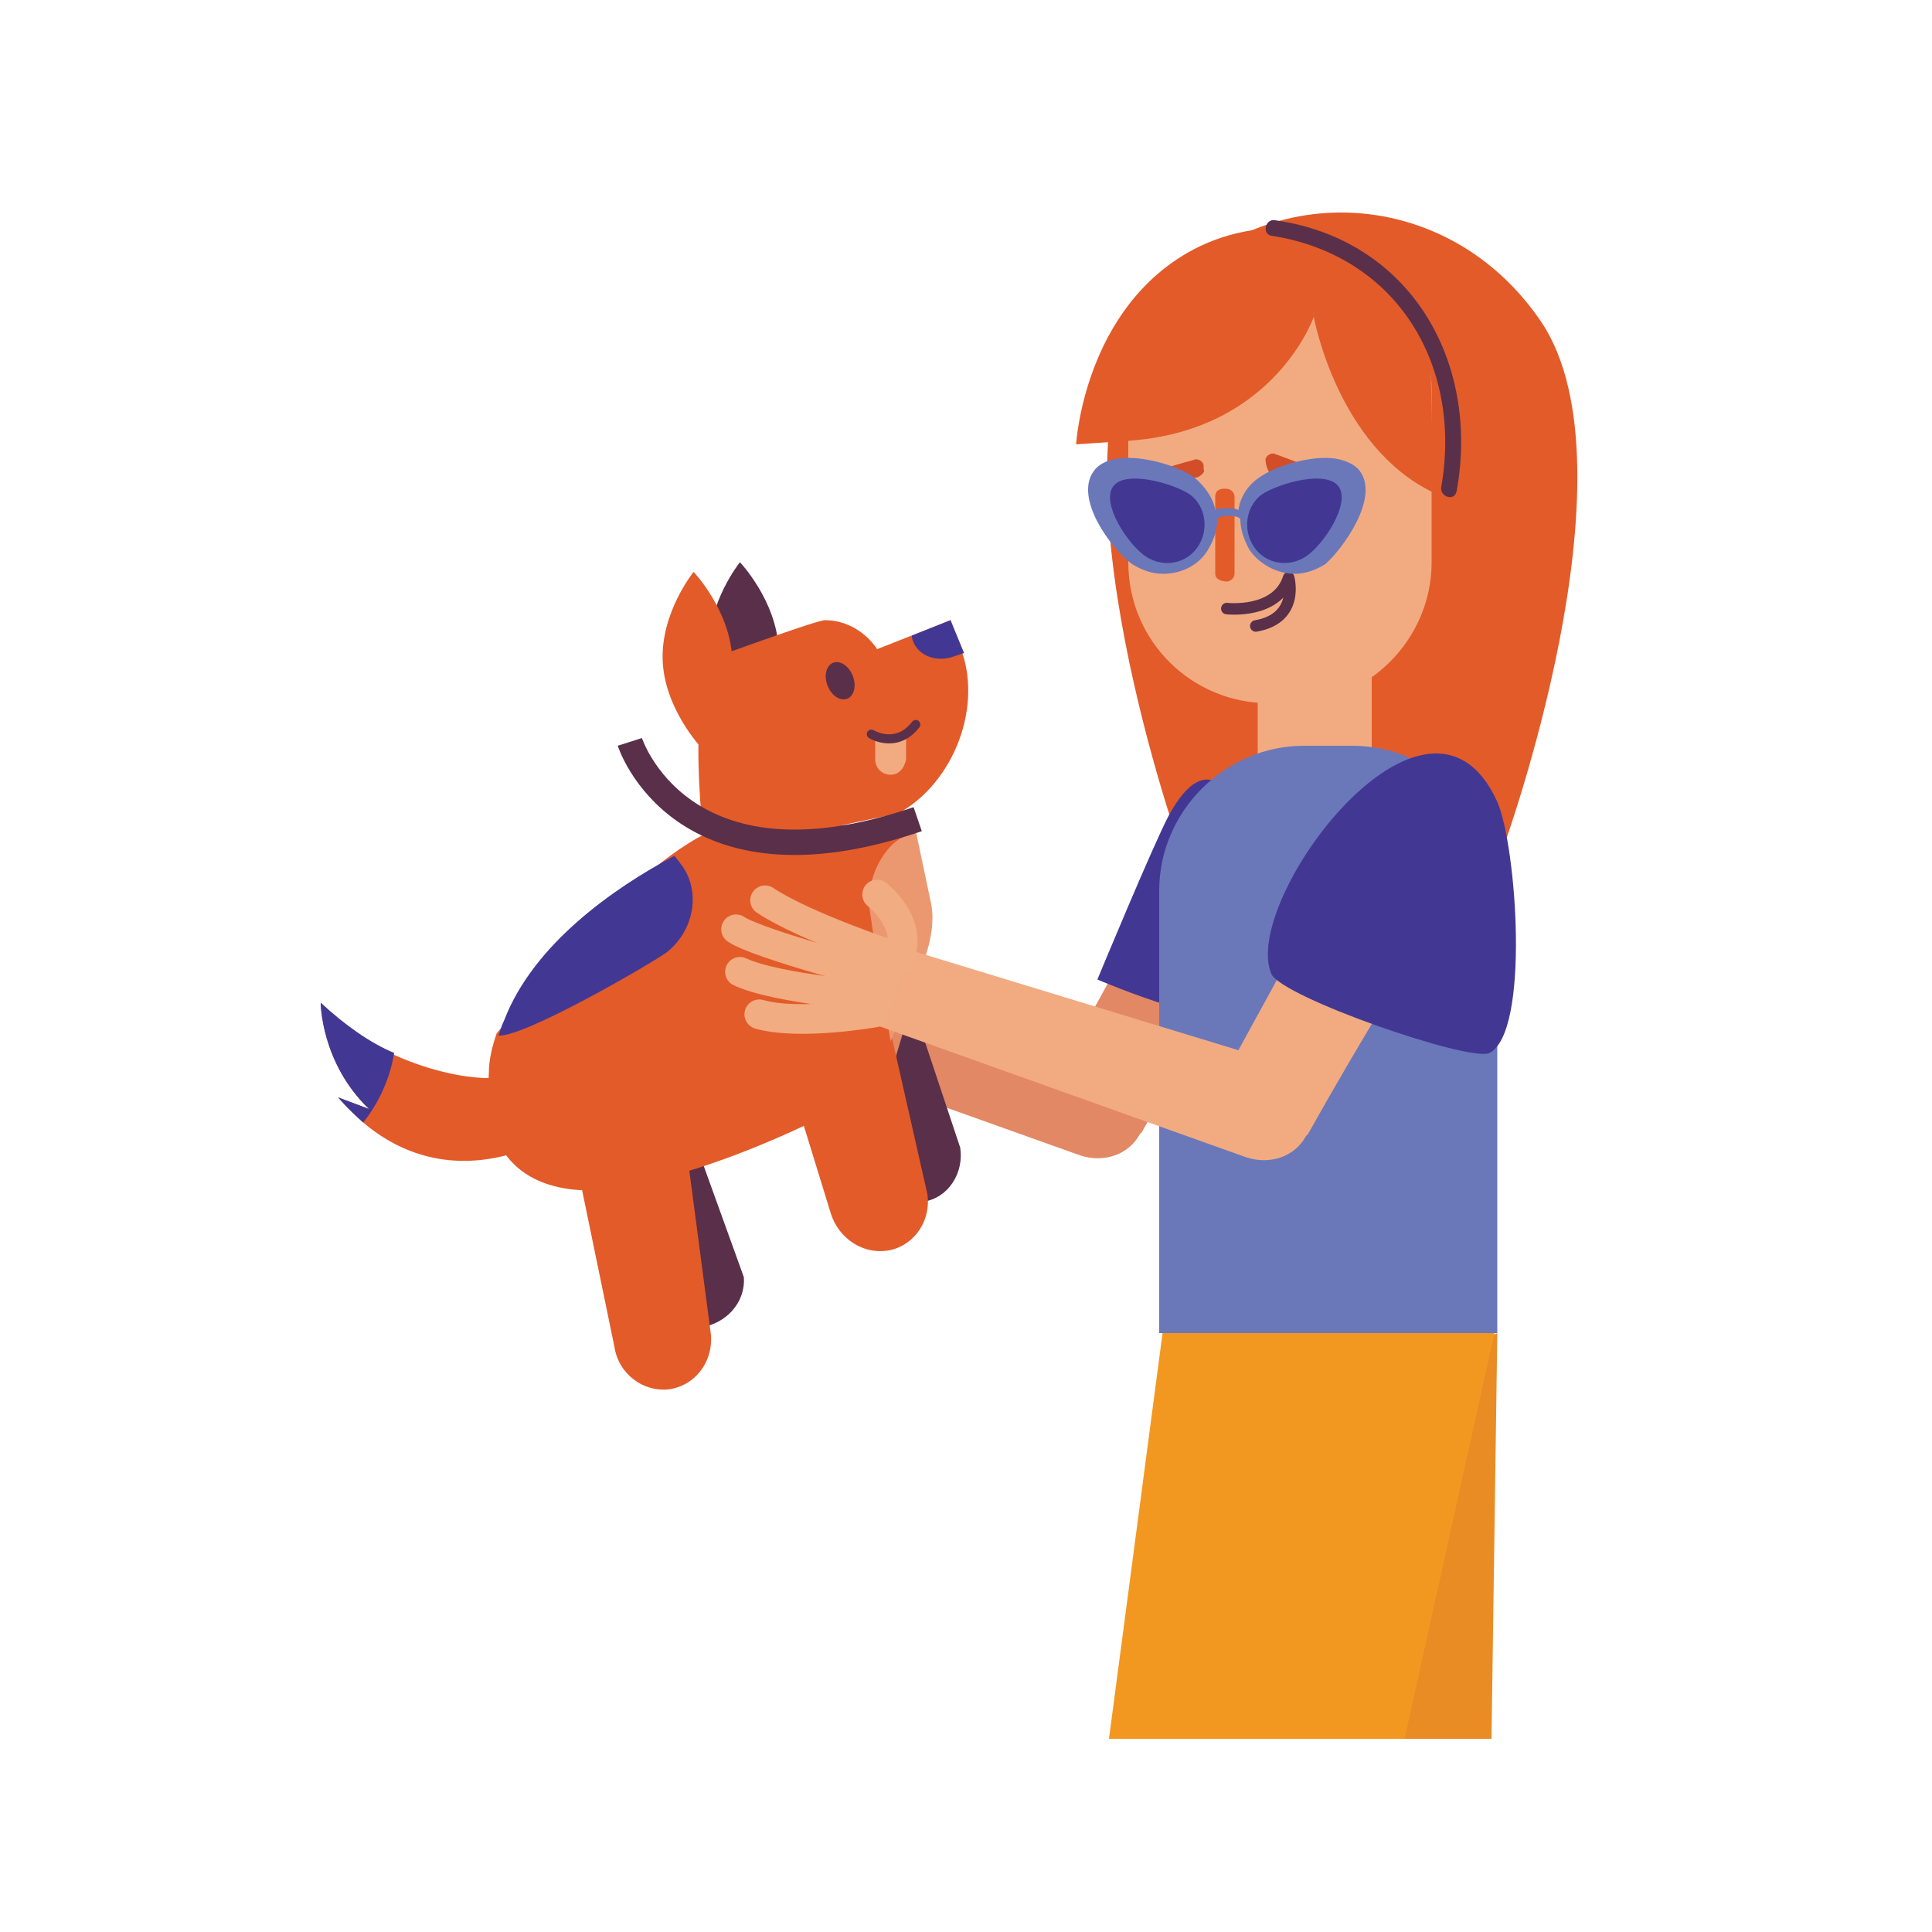 <?xml version="1.0" encoding="utf-8"?>
<!-- Generator: Adobe Illustrator 21.0.0, SVG Export Plug-In . SVG Version: 6.00 Build 0)  -->
<svg version="1.1" id="Layer_1" xmlns="http://www.w3.org/2000/svg" xmlns:xlink="http://www.w3.org/1999/xlink" x="0px" y="0px"
	 viewBox="0 0 100 100" style="enable-background:new 0 0 100 100;" xml:space="preserve">
<style type="text/css">
	.st0{display:none;fill:none;stroke:#EA8A31;stroke-width:0.596;stroke-miterlimit:10;}
	.st1{fill:none;}
	.st2{fill:#E28865;}
	.st3{fill:#5A2F49;}
	.st4{fill:#E35B29;}
	.st5{fill:#423894;}
	.st6{fill:#F2AB81;}
	.st7{fill:none;stroke:#5A2F49;stroke-width:0.472;stroke-linecap:round;stroke-linejoin:round;stroke-miterlimit:10;}
	.st8{fill:#EB9871;}
	.st9{fill:none;stroke:#5A2F49;stroke-width:1.314;stroke-miterlimit:10;}
	.st10{fill:#E98C23;}
	.st11{fill:#F29821;}
	.st12{fill:#6A78B9;}
	.st13{fill:#D14E28;}
	.st14{fill:none;stroke:#5A2F49;stroke-width:0.596;stroke-linecap:round;stroke-linejoin:round;stroke-miterlimit:10;}
	.st15{fill:none;stroke:#F2AC81;stroke-width:1.535;stroke-linecap:round;stroke-linejoin:round;stroke-miterlimit:10;}
</style>
<path id="XMLID_85_" class="st0" d="M61,82.3c0,0-3.3,1.4-8.9,1.6"/>
<g id="XMLID_30_">
</g>
<rect x="10" y="10" class="st1" width="80" height="80"/>
<g>
	<g id="XMLID_138_">
		<path class="st2" d="M68,44c-3.1,4.7-6.1,9.6-8.9,14.6L59,58.7c-0.6,1.1-1.9,1.5-3.1,1.1l-19.6-7c-1.1-0.4-1.7-1.6-1.3-2.7
			c0.4-1.1,1.5-1.6,2.6-1.3l20,6.1l-3.1,1.2c1.4-2.6,2.8-5.1,4.2-7.7c1.4-2.5,2.9-5.1,4.5-7.6c0.9-1.4,2.6-1.8,4-0.9
			S68.9,42.6,68,44C68.1,43.9,68,44,68,44L68,44z"/>
	</g>
	<path id="XMLID_24928_" class="st3" d="M47.8,62.2L47.8,62.2c-1.4,0.3-2.7-0.6-3.1-1.9l2.5-8.4l2.5,7.5
		C49.9,60.7,49.1,62,47.8,62.2z"/>
	<path id="XMLID_141_" class="st4" d="M79.8,16.7c5.1,7.7-2,27.2-2,27.2H61.1c0,0-7-19.6-2-27.2S74.7,9.1,79.8,16.7z"/>
	<path id="XMLID_15006_" class="st3" d="M36.3,68.7L36.3,68.7C34.9,68.9,35,56.4,35,56.4l3.5,9.7C38.6,67.4,37.6,68.5,36.3,68.7z"/>
	<g id="XMLID_24923_">
		<g id="XMLID_24924_">
			<g>
				<path class="st4" d="M26.2,59.8c-3.5,0.9-6-0.5-7.4-1.7c-0.8-0.7-1.3-1.3-1.3-1.3l1.6,0.6c-2.5-2.4-2.5-5.5-2.5-5.5
					c1.2,1.2,2.5,2.1,3.8,2.7c2,0.9,3.8,1.2,4.9,1.2c0.8,0,1.3,0,1.3,0S27.4,59.1,26.2,59.8z"/>
			</g>
		</g>
	</g>
	<path id="XMLID_24921_" class="st3" d="M40.3,33.6c-0.1-2.5-2-4.5-2-4.5s-1.7,2.1-1.6,4.6C36.8,36.3,40.4,36.1,40.3,33.6z"/>
	<path class="st4" d="M46.5,42.1l-10,2.1c-0.1-1.1-1.3-10.2,1.4-10.5c0,0,4.4-1.6,4.8-1.6c1.1,0,2.1,0.6,2.7,1.5l3.8-1.5l0.5,1.4
		C50.9,36.5,49.4,40.5,46.5,42.1z"/>
	<path id="XMLID_24919_" class="st4" d="M37.9,34.1c-0.1-2.5-2-4.5-2-4.5s-1.7,2.1-1.6,4.6c0.1,2.5,2,4.5,2,4.5S38,36.6,37.9,34.1z"
		/>
	<path id="XMLID_24917_" class="st5" d="M49.3,34l0.6-0.2l-0.7-1.7l-2,0.8V33C47.4,33.9,48.4,34.3,49.3,34z"/>
	
		<ellipse id="XMLID_24915_" transform="matrix(0.931 -0.365 0.365 0.931 -9.86 18.342)" class="st3" cx="43.5" cy="35.2" rx="0.7" ry="1"/>
	<path id="XMLID_105_" class="st6" d="M46.1,40.1L46.1,40.1c-0.5,0-0.8-0.4-0.8-0.8v-1.1c0-0.1,0-0.1,0.1-0.1h1.4
		c0.1,0,0.1,0,0.1,0.1v1.1C46.8,39.8,46.5,40.1,46.1,40.1z"/>
	<path id="XMLID_24914_" class="st7" d="M47.4,37.5c-1,1.3-2.3,0.5-2.3,0.5"/>
	<path class="st4" d="M45.1,56.5c0,0-8.9,5.1-15.1,5.1c-1.5-0.1-2.9-0.6-3.8-1.8c-0.3-0.5-1-3.4-0.9-4.2c0-0.8,0.2-1.5,0.4-2.1
		c0,0,7.4-9.4,11.7-10.7c1.2-0.5,9.8,0.1,9.8,0.1L45.1,56.5z"/>
	<path id="XMLID_24908_" class="st4" d="M46.1,64.7L46.1,64.7c-1.4,0.3-2.7-0.6-3.1-1.9l-2-6.5l4.1-7.3L48,61.8
		C48.2,63.1,47.4,64.4,46.1,64.7z"/>
	<path id="XMLID_15005_" class="st4" d="M34.7,71.9L34.7,71.9c-1.4,0.2-2.7-0.8-2.9-2.2l-2.6-12.6l5.9-0.9l1.7,12.9
		C36.9,70.6,35.9,71.7,34.7,71.9z"/>
	<g id="XMLID_24904_">
		<path class="st5" d="M34.5,49.3c-1,0.7-7.4,4.4-8.7,4.3c0.1-0.3,0.2-0.6,0.3-0.8c1.5-3.9,5.6-6.8,8.8-8.5c0.2,0.2,0.3,0.4,0.4,0.5
			C36.3,46.2,35.9,48.2,34.5,49.3z"/>
	</g>
	<g id="XMLID_24901_">
		<path class="st8" d="M47.6,50.3l-1.5,3.6C46,53.4,45,47.1,45,47c-0.1-1.3,0.4-2.5,1.2-3.3c0.3-0.3,0.8-0.5,1.2-0.7l0.8,3.8
			C48.4,47.9,48.1,49.1,47.6,50.3z"/>
	</g>
	<path id="XMLID_24900_" class="st9" d="M32.6,38.4c0,0,2.6,8.2,14.9,4"/>
	<g id="XMLID_71_">
		<g>
			<rect id="XMLID_72_" x="65.1" y="34" class="st6" width="5.9" height="6.1"/>
		</g>
	</g>
	<path id="XMLID_136_" class="st5" d="M60.5,42.2c-0.8,1.5-3.7,8.5-3.7,8.5s7.2,3.1,8.7,1.8C66.7,51.5,64.5,34.9,60.5,42.2z"/>
	<polygon class="st10" points="77.5,69 77.2,90 63.6,90 62.2,76.6 	"/>
	<polygon class="st11" points="77.4,68.8 72.7,90 57.4,90 60.2,68.8 	"/>
	<path id="XMLID_75_" class="st12" d="M70,38.6h-2.5c-4.1,0-7.5,3.4-7.5,7.5V69h17.5V46.1C77.5,42,74.1,38.6,70,38.6z"/>
	<path id="XMLID_67_" class="st6" d="M65.7,36.4h1.1c4,0,7.3-3.3,7.3-7.3v-8.9c0-4-3.3-7.3-7.3-7.3h-1.1c-4,0-7.3,3.3-7.3,7.3v8.9
		C58.4,33.2,61.7,36.4,65.7,36.4z"/>
	<path id="XMLID_66_" class="st4" d="M63.5,30.1c0.2,0,0.4-0.2,0.4-0.4v-4c0-0.2-0.2-0.4-0.4-0.4c0,0-0.6-0.1-0.6,0.4v4
		C62.9,30.1,63.5,30.1,63.5,30.1z"/>
	<path id="XMLID_65_" class="st13" d="M65.8,24.5l3.5,0.4c0-0.2-3.3-1.4-3.3-1.4c-0.2-0.1-0.5,0.1-0.5,0.3
		C65.5,23.9,65.6,24.5,65.8,24.5z"/>
	<path id="XMLID_64_" class="st13" d="M62,24.7l-3,0.5c-0.2,0-0.5-0.3-0.5-0.3c0-0.2,3.3-1.1,3.3-1.1c0.2-0.1,0.5,0.1,0.5,0.3v0.2
		C62.4,24.4,62.2,24.6,62,24.7z"/>
	<path id="XMLID_59_" class="st14" d="M63.5,31.5c0,0,2.6,0.3,3.2-1.6c0,0,0.6,2.1-1.7,2.5"/>
	<g id="XMLID_54_">
		<path class="st6" d="M76.6,44.1c-3.1,4.7-6.1,9.6-8.9,14.6l-0.1,0.1c-0.6,1.1-1.9,1.5-3.1,1.1l-19.6-7c-1.1-0.4-1.7-1.6-1.3-2.7
			c0.4-1.1,1.5-1.6,2.6-1.3l20,6.1l-3.1,1.2c1.4-2.6,2.8-5.1,4.2-7.7c1.4-2.5,2.9-5.1,4.5-7.6c0.9-1.4,2.6-1.8,4-0.9
			S77.5,42.6,76.6,44.1C76.6,44,76.6,44,76.6,44.1L76.6,44.1z"/>
	</g>
	<path id="XMLID_46_" class="st5" d="M77.5,41.5c-3.6-7.9-13.3,5.1-11.7,8.9c0.5,1.2,10.3,4.6,11.3,4.1
		C79.2,53.4,78.5,43.8,77.5,41.5z"/>
	<path id="XMLID_44_" class="st4" d="M58.6,22.8c7.4-0.6,9.4-6.4,9.4-6.4s1.2,6.7,6.2,9.1L74,16.7c-0.5-2.4-5.9-4.8-5.9-4.8
		c-2.2-0.3-4.4,0-6.3,1c-5.7,3-6.1,10.1-6.1,10.1L58.6,22.8z"/>
	<g id="XMLID_43_">
		<g>
			<path class="st3" d="M65.8,12.2c6.5,1,9.9,6.7,8.8,13c-0.1,0.5,0.7,0.8,0.8,0.2c1.2-6.7-2.4-13-9.4-14
				C65.5,11.3,65.3,12.1,65.8,12.2L65.8,12.2z"/>
		</g>
	</g>
	<path id="XMLID_41_" class="st12" d="M70.4,24.4c-0.2-0.3-0.8-0.7-1.8-0.7c-1.2,0-2.7,0.5-3.4,1c-0.6,0.4-1,1-1.1,1.7
		c-0.2-0.1-0.4-0.1-0.6-0.1c-0.2,0-0.5,0-0.6,0.1c-0.1-0.6-0.5-1.2-1.1-1.7c-0.7-0.5-2.2-1-3.4-1c-1.1,0-1.6,0.4-1.8,0.7
		c-1,1.4,0.9,4,2,4.8c0.5,0.3,1,0.5,1.6,0.5c0.9,0,1.8-0.4,2.3-1.2c0.3-0.5,0.5-1,0.5-1.6c0-0.1,0.2-0.2,0.6-0.2
		c0.4,0,0.6,0.1,0.6,0.2l0,0l0,0c0,0.5,0.2,1.1,0.5,1.6c0.5,0.7,1.4,1.2,2.3,1.2c0.6,0,1.1-0.2,1.6-0.5
		C69.5,28.4,71.4,25.8,70.4,24.4z"/>
	<path id="XMLID_40_" class="st5" d="M62,28.3c-0.6,0.9-1.8,1.1-2.7,0.5s-2.3-2.7-1.7-3.6s3.1-0.2,4,0.4
		C62.4,26.2,62.6,27.4,62,28.3z"/>
	<path id="XMLID_39_" class="st5" d="M64.9,28.3c0.6,0.9,1.8,1.1,2.7,0.5c0.9-0.6,2.3-2.7,1.7-3.6c-0.6-0.9-3.1-0.2-4,0.4
		C64.5,26.2,64.3,27.4,64.9,28.3z"/>
	<path id="XMLID_52_" class="st15" d="M46.6,49.6c0,0-4.9-1.6-7-3"/>
	<path id="XMLID_51_" class="st15" d="M45.9,50.6c0,0-6.6-1.7-7.8-2.5"/>
	<path id="XMLID_50_" class="st15" d="M45.4,46.3c0,0,1.8,1.4,1.2,3.1"/>
	<path id="XMLID_49_" class="st15" d="M45.6,51.6c0,0-5.4-0.4-7.3-1.3"/>
	<path id="XMLID_48_" class="st15" d="M45.3,52.4c0,0-3.9,0.7-6,0.1"/>
</g>
<path class="st5" d="M20.4,54.5c-0.2,1.3-0.8,2.6-1.6,3.6c-0.8-0.7-1.3-1.3-1.3-1.3l1.6,0.6c-2.5-2.4-2.5-5.5-2.5-5.5
	C17.9,53.1,19.2,54,20.4,54.5z"/>
</svg>
